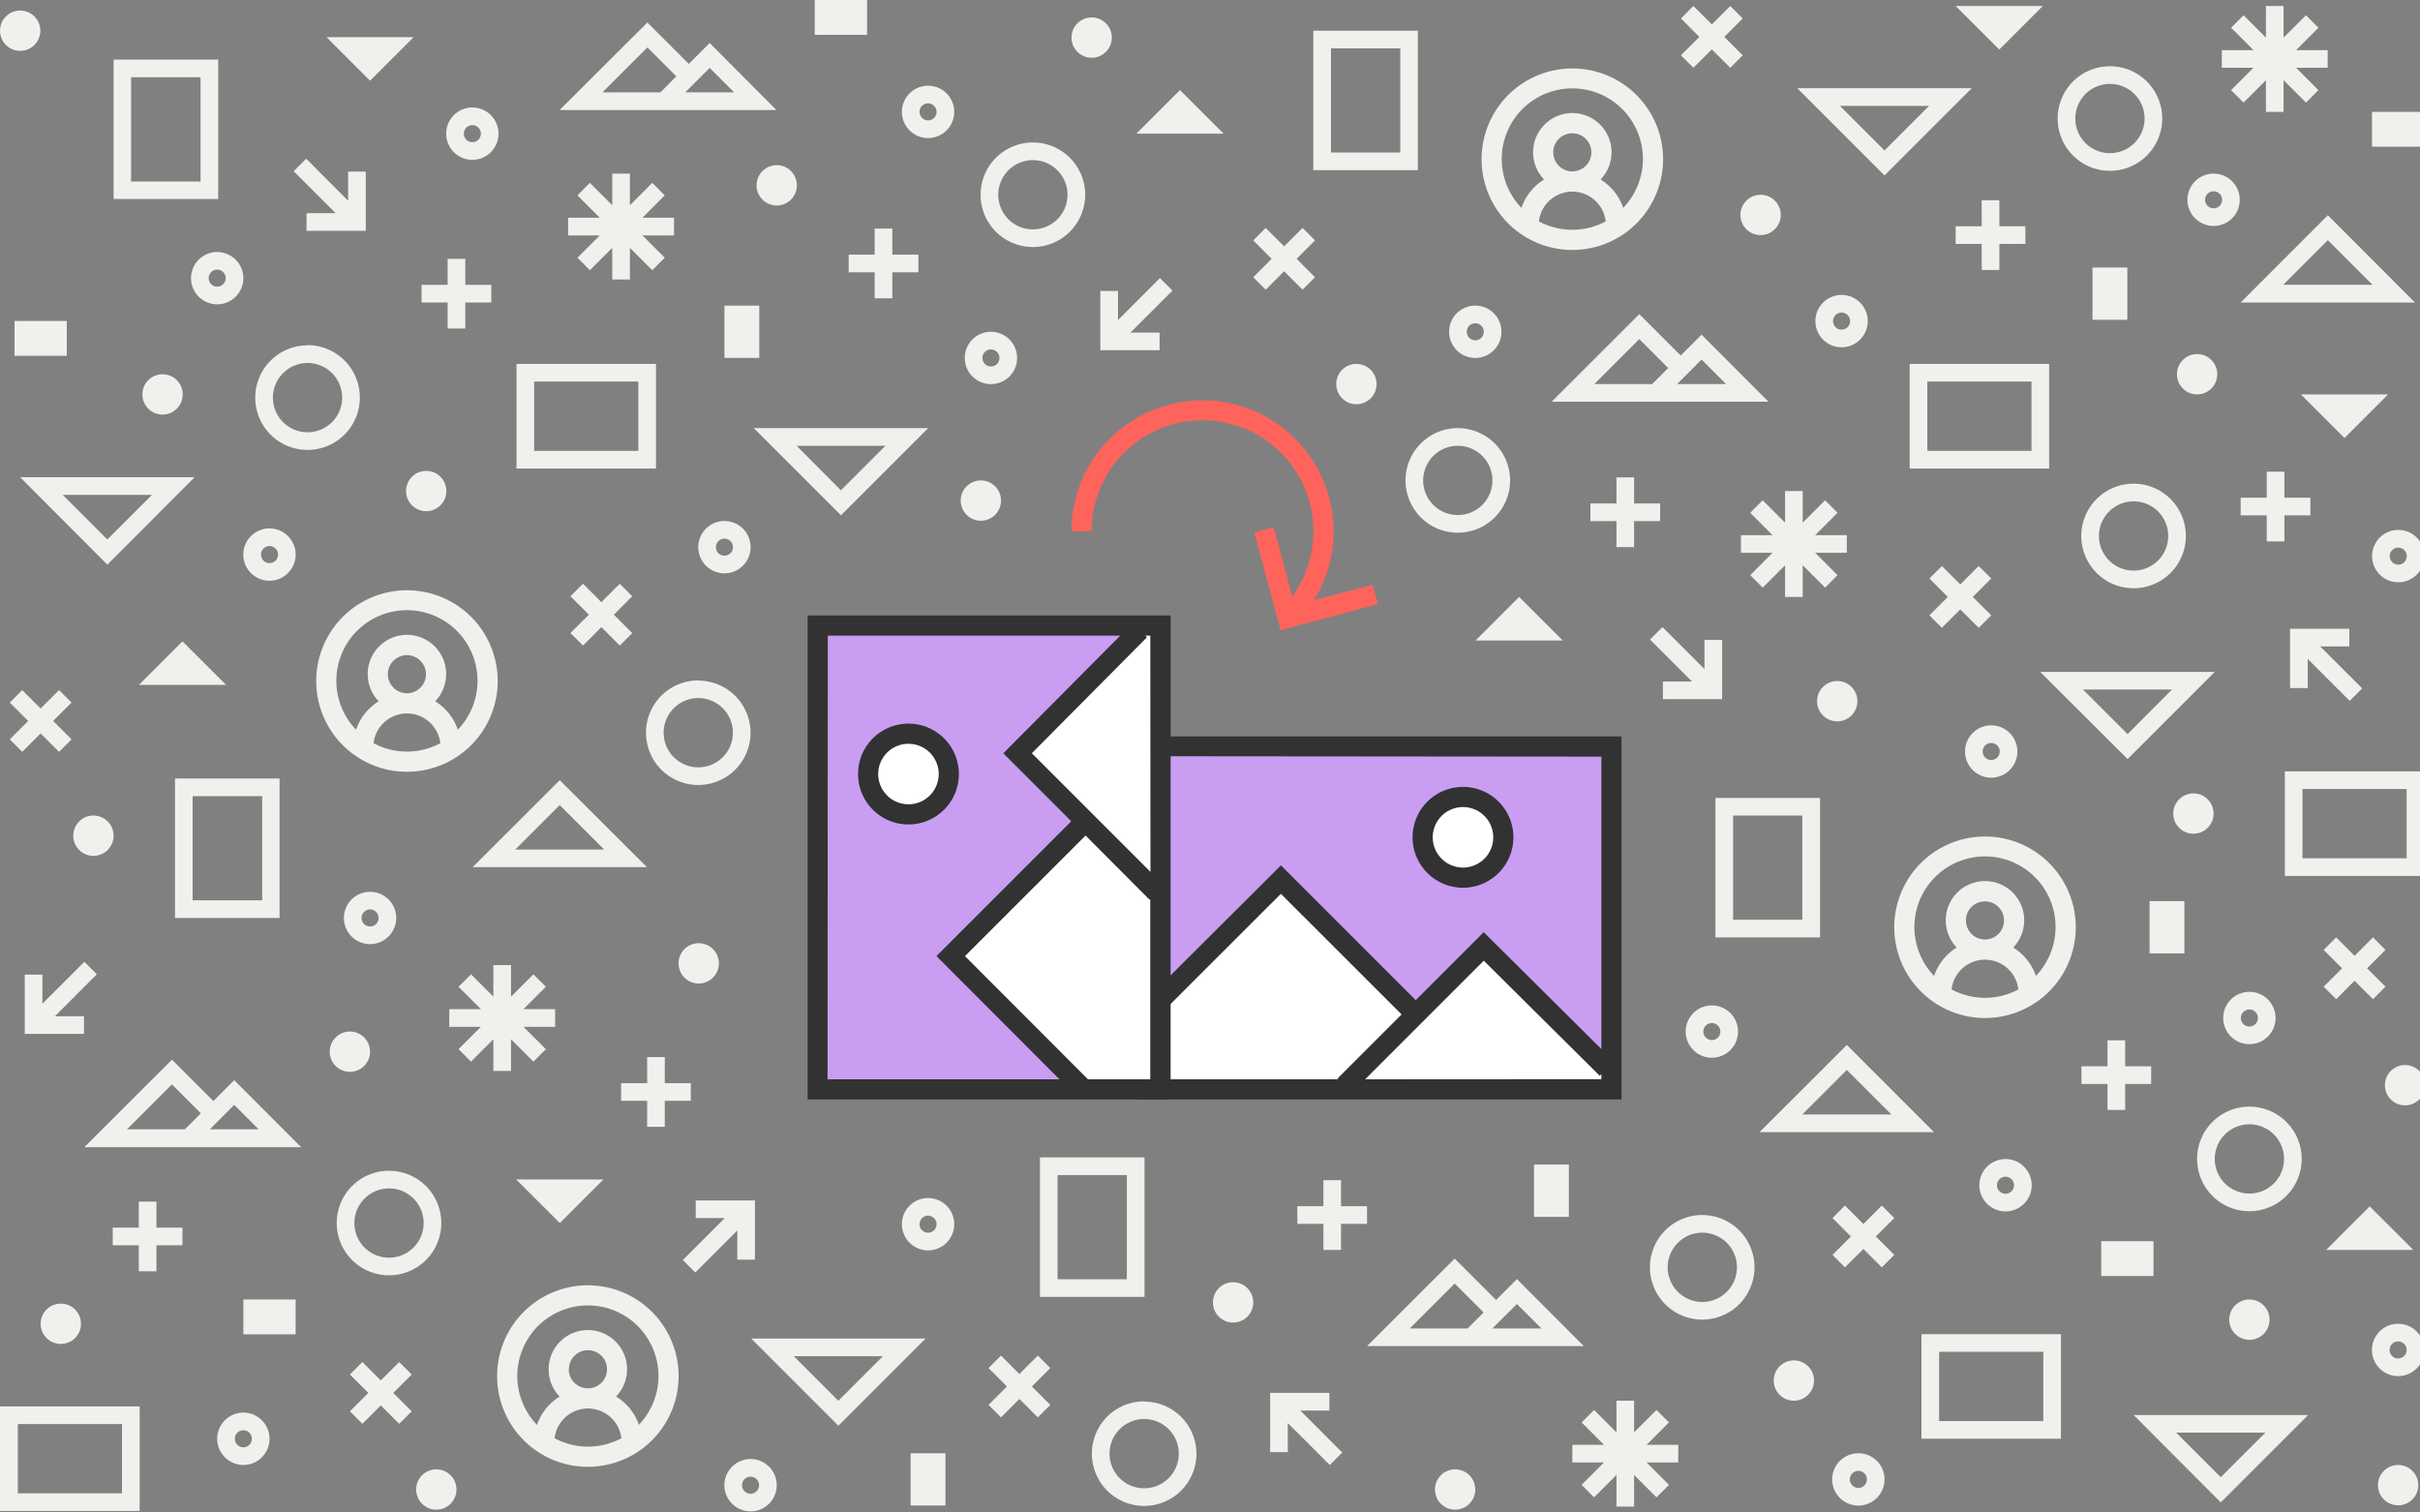<svg xmlns="http://www.w3.org/2000/svg" viewBox="0 0 480 300"><rect x="0" y="0" width="480" height="300" fill="#808080" stroke="none"/><defs><style>.cls-1{fill:#f2f0ed;}.cls-2{fill:#fff;}.cls-3{fill:#c99ef2;}.cls-4{fill:#323233;}.cls-5{fill:#ff645c;}</style></defs><title>feature-orientation</title><g id="Bg"><polygon class="cls-1" points="309.96 127.04 301.31 118.4 292.67 127.04 309.96 127.04"/><polygon class="cls-1" points="478.67 247.92 470.02 239.28 461.38 247.92 478.67 247.92"/><polygon class="cls-1" points="242.69 26.51 234.04 17.87 225.4 26.51 242.69 26.51"/><polygon class="cls-1" points="44.84 135.85 36.19 127.21 27.55 135.85 44.84 135.85"/><polygon class="cls-1" points="102.39 233.95 111.04 242.59 119.68 233.95 102.39 233.95"/><polygon class="cls-1" points="456.38 78.23 465.02 86.88 473.67 78.23 456.38 78.23"/><polygon class="cls-1" points="64.76 7.37 73.4 16.01 82.05 7.37 64.76 7.37"/><polygon class="cls-1" points="387.9 1.19 396.55 9.83 405.19 1.19 387.9 1.19"/><circle class="cls-1" cx="194.55" cy="99.29" r="4"/><circle class="cls-1" cx="154.06" cy="36.76" r="4"/><circle class="cls-1" cx="216.53" cy="7.46" r="4"/><circle class="cls-1" cx="138.59" cy="191.08" r="4"/><circle class="cls-1" cx="69.4" cy="208.6" r="4"/><circle class="cls-1" cx="12.06" cy="262.57" r="4"/><circle class="cls-1" cx="18.53" cy="165.76" r="4"/><circle class="cls-1" cx="84.54" cy="97.4" r="4"/><circle class="cls-1" cx="32.24" cy="78.23" r="4"/><circle class="cls-1" cx="4" cy="6.09" r="4"/><circle class="cls-1" cx="269.04" cy="76.18" r="4"/><circle class="cls-1" cx="364.41" cy="139.08" r="4"/><circle class="cls-1" cx="349.21" cy="42.63" r="4"/><circle class="cls-1" cx="435.06" cy="161.37" r="4"/><circle class="cls-1" cx="477.04" cy="215.25" r="4"/><circle class="cls-1" cx="435.79" cy="74.23" r="4"/><circle class="cls-1" cx="244.58" cy="258.33" r="4"/><circle class="cls-1" cx="86.54" cy="295.44" r="4"/><circle class="cls-1" cx="355.81" cy="273.83" r="4"/><circle class="cls-1" cx="288.62" cy="295.44" r="4"/><circle class="cls-1" cx="446.16" cy="261.75" r="4"/><circle class="cls-1" cx="475.66" cy="294.58" r="4"/><path class="cls-1" d="M175.63,88.42l-8.84,8.84L158,88.42h17.67m8.45-3.5H149.51l17.29,17.29,17.29-17.29Z"/><path class="cls-1" d="M30.12,98.19,21.29,107l-8.84-8.84H30.12m8.45-3.5H4L21.29,112,38.57,94.69Z"/><path class="cls-1" d="M449.31,284.19,440.48,293l-8.84-8.84h17.67m8.45-3.5H423.19L440.48,298l17.29-17.29Z"/><path class="cls-1" d="M175.12,269l-8.84,8.84L157.44,269h17.67m8.45-3.5H149l17.29,17.29,17.29-17.29Z"/><path class="cls-1" d="M430.8,136.77,422,145.61l-8.84-8.84H430.8m8.45-3.5H404.67L422,150.56l17.29-17.29Z"/><path class="cls-1" d="M382.62,21l-8.84,8.84L364.94,21h17.67m8.45-3.5H356.49L373.78,34.8l17.29-17.29Z"/><path class="cls-1" d="M111,159.67l8.84,8.84H102.2l8.84-8.84m0-4.95L93.75,172h34.57L111,154.73Z"/><path class="cls-1" d="M366.31,212.22l8.84,8.84H357.47l8.84-8.84m0-4.95L349,224.56H383.6l-17.29-17.29Z"/><path class="cls-1" d="M461.72,47.64l8.84,8.84H452.88l8.84-8.84m0-4.95L444.43,60H479L461.72,42.69Z"/><path class="cls-1" d="M196.55,69.31A1.69,1.69,0,1,1,194.86,71a1.69,1.69,0,0,1,1.69-1.69m0-3.5A5.19,5.19,0,1,0,201.74,71a5.19,5.19,0,0,0-5.19-5.19Z"/><path class="cls-1" d="M143.69,106.84a1.69,1.69,0,1,1-1.69,1.69,1.69,1.69,0,0,1,1.69-1.69m0-3.5a5.19,5.19,0,1,0,5.19,5.19,5.19,5.19,0,0,0-5.19-5.19Z"/><path class="cls-1" d="M184.08,20.5a1.69,1.69,0,1,1-1.69,1.69,1.69,1.69,0,0,1,1.69-1.69m0-3.5a5.19,5.19,0,1,0,5.19,5.19A5.19,5.19,0,0,0,184.08,17Z"/><path class="cls-1" d="M93.72,24.82A1.69,1.69,0,1,1,92,26.51a1.69,1.69,0,0,1,1.69-1.69m0-3.5a5.19,5.19,0,1,0,5.19,5.19,5.19,5.19,0,0,0-5.19-5.19Z"/><path class="cls-1" d="M73.4,180.39a1.69,1.69,0,1,1-1.69,1.69,1.69,1.69,0,0,1,1.69-1.69m0-3.5a5.19,5.19,0,1,0,5.19,5.19,5.19,5.19,0,0,0-5.19-5.19Z"/><path class="cls-1" d="M53.45,108.31A1.69,1.69,0,1,1,51.77,110a1.69,1.69,0,0,1,1.69-1.69m0-3.5A5.19,5.19,0,1,0,58.64,110a5.19,5.19,0,0,0-5.19-5.19Z"/><path class="cls-1" d="M43.08,53.48a1.69,1.69,0,1,1-1.69,1.69,1.69,1.69,0,0,1,1.69-1.69m0-3.5a5.19,5.19,0,1,0,5.19,5.19A5.19,5.19,0,0,0,43.08,50Z"/><path class="cls-1" d="M292.62,64.12a1.69,1.69,0,1,1-1.69,1.69,1.69,1.69,0,0,1,1.69-1.69m0-3.5a5.19,5.19,0,1,0,5.19,5.19,5.19,5.19,0,0,0-5.19-5.19Z"/><path class="cls-1" d="M339.54,202.92a1.69,1.69,0,1,1-1.69,1.69,1.69,1.69,0,0,1,1.69-1.69m0-3.5a5.19,5.19,0,1,0,5.19,5.19,5.19,5.19,0,0,0-5.19-5.19Z"/><path class="cls-1" d="M397.79,233.4a1.69,1.69,0,1,1-1.69,1.69,1.69,1.69,0,0,1,1.69-1.69m0-3.5a5.19,5.19,0,1,0,5.19,5.19,5.19,5.19,0,0,0-5.19-5.19Z"/><path class="cls-1" d="M475.66,108.62A1.69,1.69,0,1,1,474,110.3a1.69,1.69,0,0,1,1.69-1.69m0-3.5a5.19,5.19,0,1,0,5.19,5.19,5.19,5.19,0,0,0-5.19-5.19Z"/><path class="cls-1" d="M184.08,241.13a1.69,1.69,0,1,1-1.69,1.69,1.69,1.69,0,0,1,1.69-1.69m0-3.5a5.19,5.19,0,1,0,5.19,5.19,5.19,5.19,0,0,0-5.19-5.19Z"/><path class="cls-1" d="M446.16,200.23a1.69,1.69,0,1,1-1.69,1.69,1.69,1.69,0,0,1,1.69-1.69m0-3.5a5.19,5.19,0,1,0,5.19,5.19,5.19,5.19,0,0,0-5.19-5.19Z"/><path class="cls-1" d="M475.66,266.07a1.69,1.69,0,1,1-1.69,1.69,1.69,1.69,0,0,1,1.69-1.69m0-3.5a5.19,5.19,0,1,0,5.19,5.19,5.19,5.19,0,0,0-5.19-5.19Z"/><path class="cls-1" d="M394.95,147.37a1.69,1.69,0,1,1-1.69,1.69,1.69,1.69,0,0,1,1.69-1.69m0-3.5a5.19,5.19,0,1,0,5.19,5.19,5.19,5.19,0,0,0-5.19-5.19Z"/><path class="cls-1" d="M365.27,62a1.69,1.69,0,1,1-1.69,1.69A1.69,1.69,0,0,1,365.27,62m0-3.5a5.19,5.19,0,1,0,5.19,5.19,5.19,5.19,0,0,0-5.19-5.19Z"/><path class="cls-1" d="M439.06,37.94a1.69,1.69,0,1,1-1.69,1.69,1.69,1.69,0,0,1,1.69-1.69m0-3.5a5.19,5.19,0,1,0,5.19,5.19,5.19,5.19,0,0,0-5.19-5.19Z"/><path class="cls-1" d="M368.6,291.75a1.69,1.69,0,1,1-1.69,1.69,1.69,1.69,0,0,1,1.69-1.69m0-3.5a5.19,5.19,0,1,0,5.19,5.19,5.19,5.19,0,0,0-5.19-5.19Z"/><path class="cls-1" d="M148.87,292.9a1.69,1.69,0,1,1-1.69,1.69,1.69,1.69,0,0,1,1.69-1.69m0-3.5a5.19,5.19,0,1,0,5.19,5.19,5.19,5.19,0,0,0-5.19-5.19Z"/><path class="cls-1" d="M48.27,283.69a1.69,1.69,0,1,1-1.69,1.69,1.69,1.69,0,0,1,1.69-1.69m0-3.5a5.19,5.19,0,1,0,5.19,5.19,5.19,5.19,0,0,0-5.19-5.19Z"/><path class="cls-1" d="M289.15,88.42a6.87,6.87,0,1,1-6.87,6.87,6.88,6.88,0,0,1,6.87-6.87m0-3.5a10.37,10.37,0,1,0,10.37,10.37,10.37,10.37,0,0,0-10.37-10.37Z"/><path class="cls-1" d="M204.92,31.76A6.87,6.87,0,1,1,198,38.63a6.88,6.88,0,0,1,6.87-6.87m0-3.5a10.37,10.37,0,1,0,10.37,10.37,10.37,10.37,0,0,0-10.37-10.37Z"/><path class="cls-1" d="M337.65,244.5a6.87,6.87,0,1,1-6.87,6.87,6.88,6.88,0,0,1,6.87-6.87m0-3.5A10.37,10.37,0,1,0,348,251.38,10.37,10.37,0,0,0,337.65,241Z"/><path class="cls-1" d="M226.94,281.46a6.87,6.87,0,1,1-6.87,6.87,6.88,6.88,0,0,1,6.87-6.87m0-3.5a10.37,10.37,0,1,0,10.37,10.37A10.37,10.37,0,0,0,226.94,278Z"/><path class="cls-1" d="M77.16,235.72a6.87,6.87,0,1,1-6.87,6.87,6.88,6.88,0,0,1,6.87-6.87m0-3.5a10.37,10.37,0,1,0,10.37,10.37,10.37,10.37,0,0,0-10.37-10.37Z"/><path class="cls-1" d="M446.16,223a6.87,6.87,0,1,1-6.87,6.87,6.88,6.88,0,0,1,6.87-6.87m0-3.5a10.37,10.37,0,1,0,10.37,10.37,10.37,10.37,0,0,0-10.37-10.37Z"/><path class="cls-1" d="M423.19,99.44a6.87,6.87,0,1,1-6.87,6.87,6.88,6.88,0,0,1,6.87-6.87m0-3.5a10.37,10.37,0,1,0,10.37,10.37,10.37,10.37,0,0,0-10.37-10.37Z"/><path class="cls-1" d="M418.5,16.64a6.87,6.87,0,1,1-6.87,6.87,6.88,6.88,0,0,1,6.87-6.87m0-3.5a10.37,10.37,0,1,0,10.37,10.37A10.37,10.37,0,0,0,418.5,13.14Z"/><path class="cls-1" d="M138.5,138.46a6.87,6.87,0,1,1-6.87,6.87,6.88,6.88,0,0,1,6.87-6.87m0-3.5a10.37,10.37,0,1,0,10.37,10.37A10.37,10.37,0,0,0,138.5,135Z"/><path class="cls-1" d="M61,72a6.87,6.87,0,1,1-6.87,6.87A6.88,6.88,0,0,1,61,72m0-3.5A10.37,10.37,0,1,0,71.37,78.83,10.37,10.37,0,0,0,61,68.46Z"/><path class="cls-1" d="M126.61,75.68V89.43H105.95V75.68h20.66m3.5-3.5H102.45V92.93h27.66V72.18Z"/><path class="cls-1" d="M405.28,268.13v13.74H384.62V268.13h20.66m3.5-3.5H381.12v20.74h27.66V264.63Z"/><path class="cls-1" d="M477.35,156.5v13.74H456.69V156.5h20.66m3.5-3.5H453.19v20.74h27.66V153Z"/><path class="cls-1" d="M24.2,282.46v13.74H3.54V282.46H24.2m3.5-3.5H0v20.74H27.7V279Z"/><path class="cls-1" d="M223.52,253.73H209.77V233.07h13.74v20.66m3.5,3.5V229.57H206.27v27.66Z"/><path class="cls-1" d="M402.94,75.68V89.43H382.28V75.68h20.66m3.5-3.5H378.78V92.93h27.66V72.18Z"/><path class="cls-1" d="M357.49,161.77v20.66H343.75V161.77h13.74m3.5-3.5H340.25v27.66H361V158.27Z"/><path class="cls-1" d="M277.74,9.59V30.25H264V9.59h13.74m3.5-3.5H260.49V33.75h20.74V6.09Z"/><path class="cls-1" d="M52,157.92v20.66H38.21V157.92H52m3.5-3.5H34.71v27.66H55.45V154.42Z"/><path class="cls-1" d="M39.78,15.32V36H26V15.32H39.78m3.5-3.5H22.53V39.47H43.28V11.82Z"/><rect class="cls-1" x="304.27" y="230.99" width="6.91" height="10.37"/><rect class="cls-1" x="180.62" y="288.25" width="6.91" height="10.37"/><rect class="cls-1" x="143.69" y="60.62" width="6.91" height="10.37"/><rect class="cls-1" x="426.36" y="178.73" width="6.91" height="10.37"/><rect class="cls-1" x="415.04" y="53.06" width="6.91" height="10.37"/><rect class="cls-1" x="416.77" y="246.19" width="10.37" height="6.91"/><rect class="cls-1" x="470.48" y="22.19" width="10.37" height="6.91"/><rect class="cls-1" x="48.27" y="257.75" width="10.37" height="6.91"/><rect class="cls-1" x="161.61" width="10.37" height="6.91"/><rect class="cls-1" x="2.88" y="63.66" width="10.37" height="6.91"/><polygon class="cls-1" points="366.31 106.15 360.03 106.15 364.47 101.71 362 99.23 357.56 103.67 357.56 97.4 354.06 97.4 354.06 103.67 349.62 99.23 347.15 101.71 351.58 106.15 345.31 106.15 345.31 109.65 351.58 109.65 347.15 114.08 349.62 116.56 354.06 112.12 354.06 118.4 357.56 118.4 357.56 112.12 362 116.56 364.47 114.08 360.03 109.65 366.31 109.65 366.31 106.15"/><polygon class="cls-1" points="461.69 9.94 455.42 9.94 459.85 5.5 457.38 3.03 452.94 7.46 452.94 1.19 449.44 1.19 449.44 7.46 445 3.03 442.53 5.5 446.97 9.94 440.69 9.94 440.69 13.44 446.97 13.44 442.53 17.88 445 20.35 449.44 15.91 449.44 22.19 452.94 22.19 452.94 15.91 457.38 20.35 459.85 17.88 455.42 13.44 461.69 13.44 461.69 9.94"/><polygon class="cls-1" points="133.69 43.19 127.42 43.19 131.85 38.75 129.38 36.27 124.94 40.71 124.94 34.44 121.44 34.44 121.44 40.71 117 36.27 114.53 38.75 118.97 43.19 112.69 43.19 112.69 46.69 118.97 46.69 114.53 51.12 117 53.6 121.44 49.16 121.44 55.44 124.94 55.44 124.94 49.16 129.38 53.6 131.85 51.12 127.42 46.69 133.69 46.69 133.69 43.19"/><polygon class="cls-1" points="110.11 200.17 103.83 200.17 108.27 195.73 105.8 193.25 101.36 197.69 101.36 191.42 97.86 191.42 97.86 197.69 93.42 193.25 90.95 195.73 95.39 200.17 89.11 200.17 89.11 203.67 95.39 203.67 90.95 208.1 93.42 210.58 97.86 206.14 97.86 212.42 101.36 212.42 101.36 206.14 105.8 210.58 108.27 208.1 103.83 203.67 110.11 203.67 110.11 200.17"/><polygon class="cls-1" points="332.87 286.58 326.6 286.58 331.03 282.14 328.56 279.67 324.12 284.11 324.12 277.83 320.62 277.83 320.62 284.11 316.18 279.67 313.71 282.14 318.15 286.58 311.87 286.58 311.87 290.08 318.15 290.08 313.71 294.52 316.18 297 320.62 292.56 320.62 298.83 324.12 298.83 324.12 292.56 328.56 297 331.03 294.52 326.6 290.08 332.87 290.08 332.87 286.58"/><polygon class="cls-1" points="329.29 99.86 324.12 99.86 324.12 94.69 320.62 94.69 320.62 99.86 315.46 99.86 315.46 103.36 320.62 103.36 320.62 108.52 324.12 108.52 324.12 103.36 329.29 103.36 329.29 99.86"/><polygon class="cls-1" points="401.73 44.88 396.57 44.88 396.57 39.72 393.07 39.72 393.07 44.88 387.9 44.88 387.9 48.38 393.07 48.38 393.07 53.55 396.57 53.55 396.57 48.38 401.73 48.38 401.73 44.88"/><polygon class="cls-1" points="137.02 214.84 131.86 214.84 131.86 209.67 128.36 209.67 128.36 214.84 123.19 214.84 123.19 218.34 128.36 218.34 128.36 223.5 131.86 223.5 131.86 218.34 137.02 218.34 137.02 214.84"/><polygon class="cls-1" points="97.45 56.5 92.29 56.5 92.29 51.34 88.79 51.34 88.79 56.5 83.62 56.5 83.62 60 88.79 60 88.79 65.16 92.29 65.16 92.29 60 97.45 60 97.45 56.5"/><polygon class="cls-1" points="182.16 50.51 176.99 50.51 176.99 45.34 173.49 45.34 173.49 50.51 168.33 50.51 168.33 54.01 173.49 54.01 173.49 59.17 176.99 59.17 176.99 54.01 182.16 54.01 182.16 50.51"/><polygon class="cls-1" points="36.19 243.5 31.03 243.5 31.03 238.34 27.53 238.34 27.53 243.5 22.36 243.5 22.36 247 27.53 247 27.53 252.16 31.03 252.16 31.03 247 36.19 247 36.19 243.5"/><polygon class="cls-1" points="271.15 239.25 265.99 239.25 265.99 234.09 262.49 234.09 262.49 239.25 257.32 239.25 257.32 242.75 262.49 242.75 262.49 247.92 265.99 247.92 265.99 242.75 271.15 242.75 271.15 239.25"/><polygon class="cls-1" points="426.68 211.5 421.52 211.5 421.52 206.34 418.02 206.34 418.02 211.5 412.85 211.5 412.85 215 418.02 215 418.02 220.16 421.52 220.16 421.52 215 426.68 215 426.68 211.5"/><polygon class="cls-1" points="458.26 98.72 453.1 98.72 453.1 93.56 449.6 93.56 449.6 98.72 444.43 98.72 444.43 102.22 449.6 102.22 449.6 107.39 453.1 107.39 453.1 102.22 458.26 102.22 458.26 98.72"/><polygon class="cls-1" points="125.4 118.27 122.93 115.79 119.28 119.44 115.63 115.79 113.15 118.27 116.8 121.92 113.15 125.57 115.63 128.04 119.28 124.39 122.93 128.04 125.4 125.57 121.75 121.92 125.4 118.27"/><polygon class="cls-1" points="375.72 241.6 373.25 239.12 369.6 242.78 365.94 239.12 363.47 241.6 367.12 245.25 363.47 248.9 365.94 251.38 369.6 247.72 373.25 251.38 375.72 248.9 372.07 245.25 375.72 241.6"/><polygon class="cls-1" points="208.32 271.35 205.85 268.88 202.19 272.53 198.54 268.88 196.07 271.35 199.72 275.01 196.07 278.66 198.54 281.13 202.19 277.48 205.85 281.13 208.32 278.66 204.67 275.01 208.32 271.35"/><polygon class="cls-1" points="14.19 139.35 11.71 136.88 8.06 140.53 4.41 136.88 1.94 139.35 5.59 143 1.94 146.65 4.41 149.13 8.06 145.48 11.71 149.13 14.19 146.65 10.54 143 14.19 139.35"/><polygon class="cls-1" points="81.66 272.63 79.18 270.16 75.53 273.81 71.88 270.16 69.4 272.63 73.06 276.28 69.4 279.94 71.88 282.41 75.53 278.76 79.18 282.41 81.66 279.94 78 276.28 81.66 272.63"/><polygon class="cls-1" points="394.95 114.74 392.47 112.27 388.82 115.92 385.17 112.27 382.69 114.74 386.35 118.4 382.69 122.05 385.17 124.52 388.82 120.87 392.47 124.52 394.95 122.05 391.3 118.4 394.95 114.74"/><polygon class="cls-1" points="345.66 3.66 343.19 1.19 339.54 4.84 335.88 1.19 333.41 3.66 337.06 7.32 333.41 10.97 335.88 13.44 339.54 9.79 343.19 13.44 345.66 10.97 342.01 7.32 345.66 3.66"/><polygon class="cls-1" points="473.15 188.41 470.67 185.93 467.02 189.59 463.37 185.93 460.89 188.41 464.55 192.06 460.89 195.71 463.37 198.19 467.02 194.53 470.67 198.19 473.15 195.71 469.5 192.06 473.15 188.41"/><polygon class="cls-1" points="260.83 47.68 258.36 45.21 254.71 48.86 251.05 45.21 248.58 47.68 252.23 51.34 248.58 54.99 251.05 57.46 254.71 53.81 258.36 57.46 260.83 54.99 257.18 51.34 260.83 47.68"/><path class="cls-1" d="M300.88,253.71l-4.14,4.14-8.21-8.21L271.15,267h43Zm-21.27,9.79,8.92-8.91,5.74,5.73-3.18,3.18Zm21.27-4.85,4.85,4.85H296Z"/><path class="cls-1" d="M46.46,214.25l-4.14,4.14-8.21-8.21L16.73,227.54h43ZM25.18,224l8.92-8.91,5.74,5.73L36.66,224Zm21.27-4.85L51.31,224h-9.7Z"/><path class="cls-1" d="M337.5,66.38l-4.14,4.14-8.21-8.21L307.77,79.68h43Zm-21.27,9.79,8.92-8.91L330.88,73l-3.18,3.18Zm21.27-4.85,4.85,4.85h-9.7Z"/><path class="cls-1" d="M140.76,8.53l-4.14,4.14-8.21-8.21L111,21.82h43Zm-21.27,9.79,8.92-8.91,5.74,5.73L131,18.32Zm21.27-4.85,4.85,4.85h-9.7Z"/><polygon class="cls-1" points="338.08 126.93 338.08 132.71 329.75 124.38 327.28 126.85 335.61 135.18 329.83 135.18 329.83 138.68 341.58 138.68 341.58 126.93 338.08 126.93"/><polygon class="cls-1" points="69.05 34.03 69.05 39.81 60.73 31.48 58.25 33.96 66.58 42.28 60.8 42.28 60.8 45.78 72.55 45.78 72.55 34.03 69.05 34.03"/><polygon class="cls-1" points="230 65.97 224.22 65.97 232.55 57.64 230.07 55.16 221.75 63.49 221.75 57.72 218.25 57.72 218.25 69.47 230 69.47 230 65.97"/><polygon class="cls-1" points="16.66 201.57 10.89 201.57 19.21 193.24 16.74 190.77 8.41 199.09 8.41 193.32 4.91 193.32 4.91 205.07 16.66 205.07 16.66 201.57"/><polygon class="cls-1" points="137.99 241.6 143.76 241.6 135.44 249.93 137.91 252.4 146.24 244.07 146.24 249.85 149.74 249.85 149.74 238.1 137.99 238.1 137.99 241.6"/><polygon class="cls-1" points="255.43 288.03 255.43 282.26 263.76 290.58 266.23 288.11 257.91 279.78 263.68 279.78 263.68 276.28 251.93 276.28 251.93 288.03 255.43 288.03"/><polygon class="cls-1" points="457.73 136.47 457.73 130.69 466.05 139.02 468.53 136.54 460.2 128.22 465.98 128.22 465.98 124.72 454.23 124.72 454.23 136.47 457.73 136.47"/><path class="cls-1" d="M80.72,117.08a18,18,0,1,0,18,18A18,18,0,0,0,80.72,117.08Zm-6.63,30.33a6.67,6.67,0,0,1,13.25,0,14,14,0,0,1-13.25,0Zm2.84-13.68a3.78,3.78,0,1,1,3.78,3.78A3.79,3.79,0,0,1,76.93,133.73Zm13.88,11a10.71,10.71,0,0,0-4.49-5.63,7.78,7.78,0,1,0-11.21,0,10.71,10.71,0,0,0-4.49,5.63,14,14,0,1,1,20.19,0Z"/><path class="cls-1" d="M311.87,13.58a18,18,0,1,0,18,18A18,18,0,0,0,311.87,13.58Zm-6.63,30.33a6.67,6.67,0,0,1,13.25,0,14,14,0,0,1-13.25,0Zm2.84-13.68A3.78,3.78,0,1,1,311.87,34,3.79,3.79,0,0,1,308.09,30.23Zm13.88,11a10.71,10.71,0,0,0-4.49-5.63,7.78,7.78,0,1,0-11.21,0,10.71,10.71,0,0,0-4.49,5.63,14,14,0,1,1,20.19,0Z"/><path class="cls-1" d="M116.6,254.94a18,18,0,1,0,18,18A18,18,0,0,0,116.6,254.94ZM110,285.27a6.67,6.67,0,0,1,13.25,0,14,14,0,0,1-13.25,0Zm2.84-13.68a3.78,3.78,0,1,1,3.78,3.78A3.79,3.79,0,0,1,112.81,271.59Zm13.88,11A10.71,10.71,0,0,0,122.2,277,7.78,7.78,0,1,0,111,277a10.71,10.71,0,0,0-4.49,5.63,14,14,0,1,1,20.19,0Z"/><path class="cls-1" d="M393.72,165.92a18,18,0,1,0,18,18A18,18,0,0,0,393.72,165.92Zm-6.63,30.33a6.67,6.67,0,0,1,13.25,0,14,14,0,0,1-13.25,0Zm2.84-13.68a3.78,3.78,0,1,1,3.78,3.78A3.79,3.79,0,0,1,389.94,182.57Zm13.88,11a10.71,10.71,0,0,0-4.49-5.63,7.78,7.78,0,1,0-11.21,0,10.71,10.71,0,0,0-4.49,5.63,14,14,0,1,1,20.19,0Z"/></g><g id="Content"><rect class="cls-2" x="227.3" y="147.23" width="93.33" height="69.35"/><path class="cls-3" d="M228.3,148.49v52.92l26.4-26.27L281,200.63l12.36-12.36L319,213V148.49Zm61.32,26.27a7.73,7.73,0,1,1,7.73-7.73A7.73,7.73,0,0,1,289.61,174.76Z"/><path class="cls-4" d="M290.18,176.08a10,10,0,1,0-10-10A10,10,0,0,0,290.18,176.08Zm0-16a6,6,0,1,1-6,6A6,6,0,0,1,290.18,160.08Z"/><path class="cls-4" d="M225.63,146.08v72h96v-72Zm92,4v58L294.29,184.9l-13.48,13.48-26.74-26.74L229.63,196v-46Zm-88,51.61,24.43-24.4L278,201.21l-12.72,12.72.15.15H229.63Zm41.14,12.39,23.53-23.53,23,22.83.33-.33v1Z"/><rect class="cls-2" x="149.36" y="135.07" width="93.33" height="69.35" transform="translate(26.28 365.76) rotate(-90)"/><path class="cls-3" d="M162.6,215.41h52.92L189.25,189l25.5-26.27-12.36-12.36,24.73-25.63H162.6Zm26.27-61.32a7.73,7.73,0,1,1-7.73-7.73A7.73,7.73,0,0,1,188.88,154.09Z"/><path class="cls-4" d="M190.19,153.53a10,10,0,1,0-10,10A10,10,0,0,0,190.19,153.53Zm-10,6a6,6,0,1,1,6-6A6,6,0,0,1,180.19,159.53Z"/><path class="cls-4" d="M160.19,122.08v96h72v-96Zm68,50.86-23.53-23.53,22.83-23-.33-.33h1Zm-64-46.86h58L199,149.42l13.48,13.48-26.74,26.74,24.4,24.44h-46Zm51.61,88-24.4-24.43,23.92-23.92L228,178.45l.15-.15v35.78Z"/><path class="cls-5" d="M272.24,116,260.67,119a26,26,0,1,0-48.16-13.6h4a22,22,0,1,1,39.8,12.89l-3.67-13.7-3.86,1L254,125l19.32-5.18Z"/></g></svg>